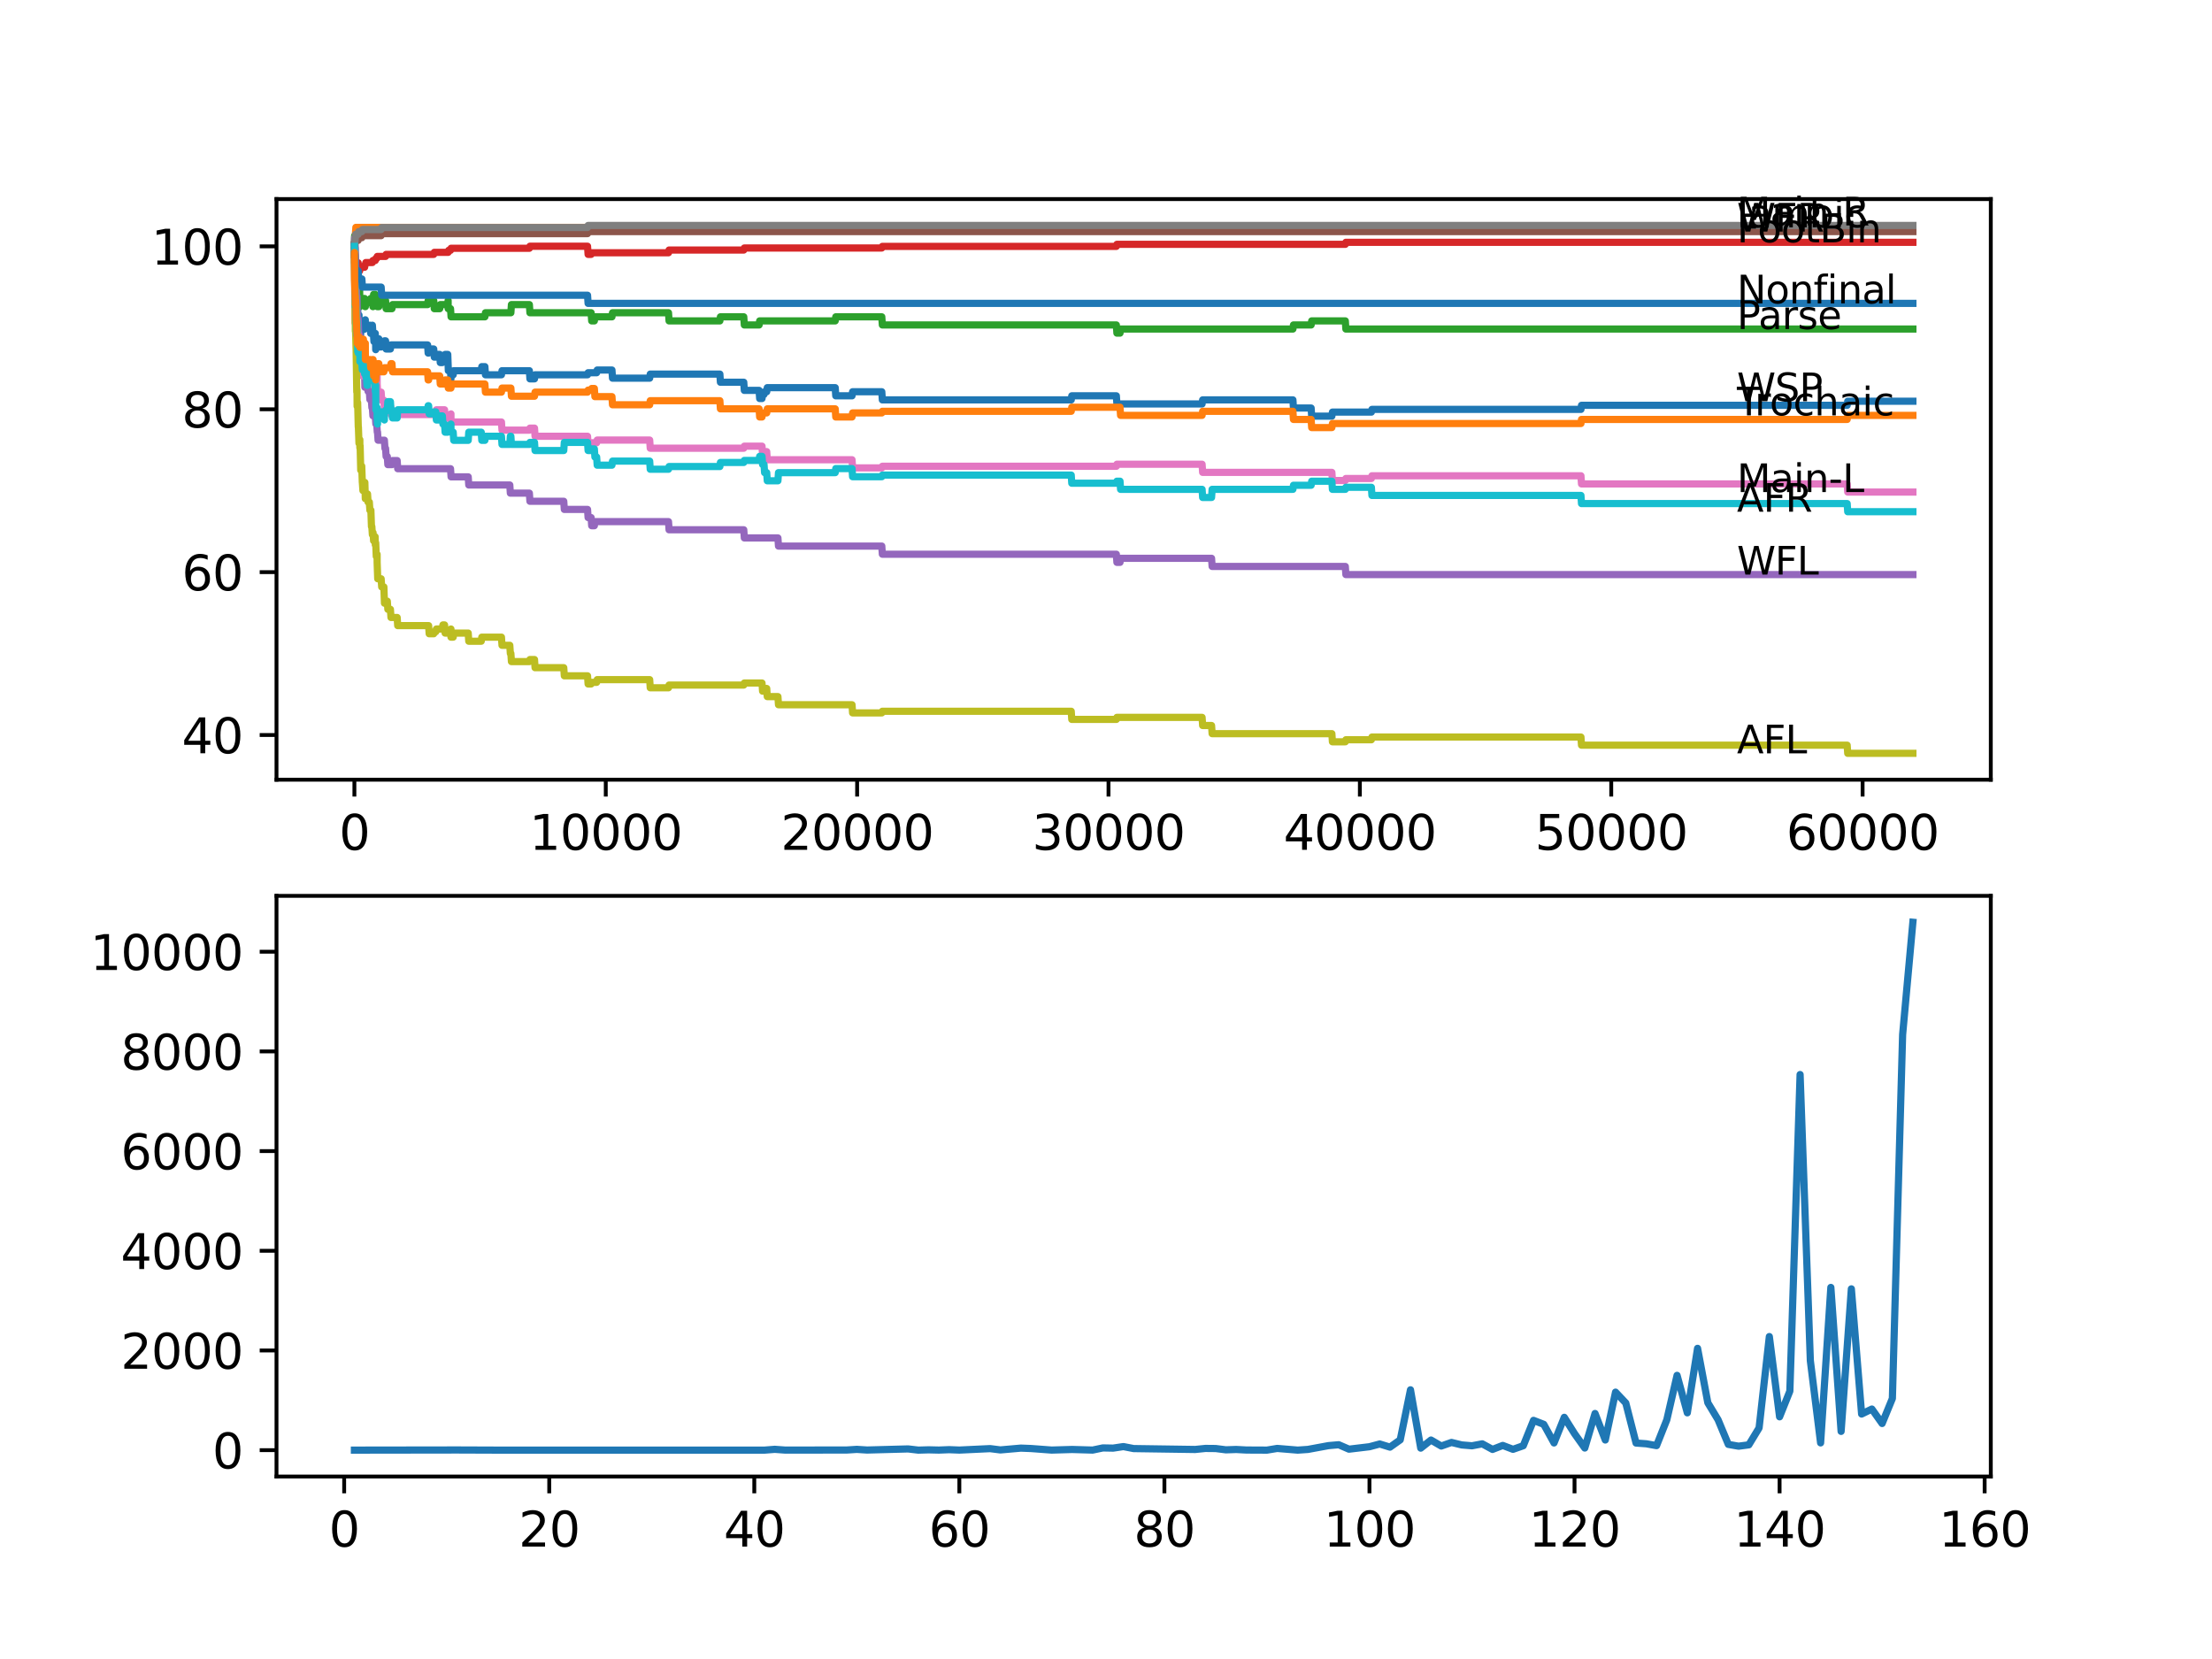 <?xml version="1.0" encoding="utf-8" standalone="no"?>
<!DOCTYPE svg PUBLIC "-//W3C//DTD SVG 1.1//EN"
  "http://www.w3.org/Graphics/SVG/1.1/DTD/svg11.dtd">
<svg xmlns:xlink="http://www.w3.org/1999/xlink" width="460.8pt" height="345.6pt" viewBox="0 0 460.8 345.6" xmlns="http://www.w3.org/2000/svg" version="1.1">
 <defs>
  <style type="text/css">*{stroke-linejoin: round; stroke-linecap: butt}</style>
 </defs>
 <g id="figure_1">
  <g id="patch_1">
   <path d="M 0 345.6 
L 460.8 345.6 
L 460.8 0 
L 0 0 
z
" style="fill: #ffffff"/>
  </g>
  <g id="axes_1">
   <g id="patch_2">
    <path d="M 57.6 162.432 
L 414.72 162.432 
L 414.72 41.472 
L 57.6 41.472 
z
" style="fill: #ffffff"/>
   </g>
   <g id="matplotlib.axis_1">
    <g id="xtick_1">
     <g id="line2d_1">
      <defs>
       <path id="meae7ff6cd0" d="M 0 0 
L 0 3.5 
" style="stroke: #000000; stroke-width: 0.8"/>
      </defs>
      <g>
       <use xlink:href="#meae7ff6cd0" x="73.827" y="162.432" style="stroke: #000000; stroke-width: 0.8"/>
      </g>
     </g>
     <g id="text_1">
      <!-- 0 -->
      <g transform="translate(70.646 177.03)scale(0.1 -0.1)">
       <defs>
        <path id="DejaVuSans-30" d="M 2034 4250 
Q 1547 4250 1301 3770 
Q 1056 3291 1056 2328 
Q 1056 1369 1301 889 
Q 1547 409 2034 409 
Q 2525 409 2770 889 
Q 3016 1369 3016 2328 
Q 3016 3291 2770 3770 
Q 2525 4250 2034 4250 
z
M 2034 4750 
Q 2819 4750 3233 4129 
Q 3647 3509 3647 2328 
Q 3647 1150 3233 529 
Q 2819 -91 2034 -91 
Q 1250 -91 836 529 
Q 422 1150 422 2328 
Q 422 3509 836 4129 
Q 1250 4750 2034 4750 
z
" transform="scale(0.016)"/>
       </defs>
       <use xlink:href="#DejaVuSans-30"/>
      </g>
     </g>
    </g>
    <g id="xtick_2">
     <g id="line2d_2">
      <g>
       <use xlink:href="#meae7ff6cd0" x="126.192" y="162.432" style="stroke: #000000; stroke-width: 0.8"/>
      </g>
     </g>
     <g id="text_2">
      <!-- 10000 -->
      <g transform="translate(110.286 177.03)scale(0.1 -0.1)">
       <defs>
        <path id="DejaVuSans-31" d="M 794 531 
L 1825 531 
L 1825 4091 
L 703 3866 
L 703 4441 
L 1819 4666 
L 2450 4666 
L 2450 531 
L 3481 531 
L 3481 0 
L 794 0 
L 794 531 
z
" transform="scale(0.016)"/>
       </defs>
       <use xlink:href="#DejaVuSans-31"/>
       <use xlink:href="#DejaVuSans-30" x="63.623"/>
       <use xlink:href="#DejaVuSans-30" x="127.246"/>
       <use xlink:href="#DejaVuSans-30" x="190.869"/>
       <use xlink:href="#DejaVuSans-30" x="254.492"/>
      </g>
     </g>
    </g>
    <g id="xtick_3">
     <g id="line2d_3">
      <g>
       <use xlink:href="#meae7ff6cd0" x="178.556" y="162.432" style="stroke: #000000; stroke-width: 0.8"/>
      </g>
     </g>
     <g id="text_3">
      <!-- 20000 -->
      <g transform="translate(162.65 177.03)scale(0.1 -0.1)">
       <defs>
        <path id="DejaVuSans-32" d="M 1228 531 
L 3431 531 
L 3431 0 
L 469 0 
L 469 531 
Q 828 903 1448 1529 
Q 2069 2156 2228 2338 
Q 2531 2678 2651 2914 
Q 2772 3150 2772 3378 
Q 2772 3750 2511 3984 
Q 2250 4219 1831 4219 
Q 1534 4219 1204 4116 
Q 875 4013 500 3803 
L 500 4441 
Q 881 4594 1212 4672 
Q 1544 4750 1819 4750 
Q 2544 4750 2975 4387 
Q 3406 4025 3406 3419 
Q 3406 3131 3298 2873 
Q 3191 2616 2906 2266 
Q 2828 2175 2409 1742 
Q 1991 1309 1228 531 
z
" transform="scale(0.016)"/>
       </defs>
       <use xlink:href="#DejaVuSans-32"/>
       <use xlink:href="#DejaVuSans-30" x="63.623"/>
       <use xlink:href="#DejaVuSans-30" x="127.246"/>
       <use xlink:href="#DejaVuSans-30" x="190.869"/>
       <use xlink:href="#DejaVuSans-30" x="254.492"/>
      </g>
     </g>
    </g>
    <g id="xtick_4">
     <g id="line2d_4">
      <g>
       <use xlink:href="#meae7ff6cd0" x="230.921" y="162.432" style="stroke: #000000; stroke-width: 0.8"/>
      </g>
     </g>
     <g id="text_4">
      <!-- 30000 -->
      <g transform="translate(215.015 177.03)scale(0.1 -0.1)">
       <defs>
        <path id="DejaVuSans-33" d="M 2597 2516 
Q 3050 2419 3304 2112 
Q 3559 1806 3559 1356 
Q 3559 666 3084 287 
Q 2609 -91 1734 -91 
Q 1441 -91 1130 -33 
Q 819 25 488 141 
L 488 750 
Q 750 597 1062 519 
Q 1375 441 1716 441 
Q 2309 441 2620 675 
Q 2931 909 2931 1356 
Q 2931 1769 2642 2001 
Q 2353 2234 1838 2234 
L 1294 2234 
L 1294 2753 
L 1863 2753 
Q 2328 2753 2575 2939 
Q 2822 3125 2822 3475 
Q 2822 3834 2567 4026 
Q 2313 4219 1838 4219 
Q 1578 4219 1281 4162 
Q 984 4106 628 3988 
L 628 4550 
Q 988 4650 1302 4700 
Q 1616 4750 1894 4750 
Q 2613 4750 3031 4423 
Q 3450 4097 3450 3541 
Q 3450 3153 3228 2886 
Q 3006 2619 2597 2516 
z
" transform="scale(0.016)"/>
       </defs>
       <use xlink:href="#DejaVuSans-33"/>
       <use xlink:href="#DejaVuSans-30" x="63.623"/>
       <use xlink:href="#DejaVuSans-30" x="127.246"/>
       <use xlink:href="#DejaVuSans-30" x="190.869"/>
       <use xlink:href="#DejaVuSans-30" x="254.492"/>
      </g>
     </g>
    </g>
    <g id="xtick_5">
     <g id="line2d_5">
      <g>
       <use xlink:href="#meae7ff6cd0" x="283.285" y="162.432" style="stroke: #000000; stroke-width: 0.8"/>
      </g>
     </g>
     <g id="text_5">
      <!-- 40000 -->
      <g transform="translate(267.379 177.03)scale(0.1 -0.1)">
       <defs>
        <path id="DejaVuSans-34" d="M 2419 4116 
L 825 1625 
L 2419 1625 
L 2419 4116 
z
M 2253 4666 
L 3047 4666 
L 3047 1625 
L 3713 1625 
L 3713 1100 
L 3047 1100 
L 3047 0 
L 2419 0 
L 2419 1100 
L 313 1100 
L 313 1709 
L 2253 4666 
z
" transform="scale(0.016)"/>
       </defs>
       <use xlink:href="#DejaVuSans-34"/>
       <use xlink:href="#DejaVuSans-30" x="63.623"/>
       <use xlink:href="#DejaVuSans-30" x="127.246"/>
       <use xlink:href="#DejaVuSans-30" x="190.869"/>
       <use xlink:href="#DejaVuSans-30" x="254.492"/>
      </g>
     </g>
    </g>
    <g id="xtick_6">
     <g id="line2d_6">
      <g>
       <use xlink:href="#meae7ff6cd0" x="335.65" y="162.432" style="stroke: #000000; stroke-width: 0.8"/>
      </g>
     </g>
     <g id="text_6">
      <!-- 50000 -->
      <g transform="translate(319.744 177.03)scale(0.1 -0.1)">
       <defs>
        <path id="DejaVuSans-35" d="M 691 4666 
L 3169 4666 
L 3169 4134 
L 1269 4134 
L 1269 2991 
Q 1406 3038 1543 3061 
Q 1681 3084 1819 3084 
Q 2600 3084 3056 2656 
Q 3513 2228 3513 1497 
Q 3513 744 3044 326 
Q 2575 -91 1722 -91 
Q 1428 -91 1123 -41 
Q 819 9 494 109 
L 494 744 
Q 775 591 1075 516 
Q 1375 441 1709 441 
Q 2250 441 2565 725 
Q 2881 1009 2881 1497 
Q 2881 1984 2565 2268 
Q 2250 2553 1709 2553 
Q 1456 2553 1204 2497 
Q 953 2441 691 2322 
L 691 4666 
z
" transform="scale(0.016)"/>
       </defs>
       <use xlink:href="#DejaVuSans-35"/>
       <use xlink:href="#DejaVuSans-30" x="63.623"/>
       <use xlink:href="#DejaVuSans-30" x="127.246"/>
       <use xlink:href="#DejaVuSans-30" x="190.869"/>
       <use xlink:href="#DejaVuSans-30" x="254.492"/>
      </g>
     </g>
    </g>
    <g id="xtick_7">
     <g id="line2d_7">
      <g>
       <use xlink:href="#meae7ff6cd0" x="388.014" y="162.432" style="stroke: #000000; stroke-width: 0.8"/>
      </g>
     </g>
     <g id="text_7">
      <!-- 60000 -->
      <g transform="translate(372.108 177.03)scale(0.1 -0.1)">
       <defs>
        <path id="DejaVuSans-36" d="M 2113 2584 
Q 1688 2584 1439 2293 
Q 1191 2003 1191 1497 
Q 1191 994 1439 701 
Q 1688 409 2113 409 
Q 2538 409 2786 701 
Q 3034 994 3034 1497 
Q 3034 2003 2786 2293 
Q 2538 2584 2113 2584 
z
M 3366 4563 
L 3366 3988 
Q 3128 4100 2886 4159 
Q 2644 4219 2406 4219 
Q 1781 4219 1451 3797 
Q 1122 3375 1075 2522 
Q 1259 2794 1537 2939 
Q 1816 3084 2150 3084 
Q 2853 3084 3261 2657 
Q 3669 2231 3669 1497 
Q 3669 778 3244 343 
Q 2819 -91 2113 -91 
Q 1303 -91 875 529 
Q 447 1150 447 2328 
Q 447 3434 972 4092 
Q 1497 4750 2381 4750 
Q 2619 4750 2861 4703 
Q 3103 4656 3366 4563 
z
" transform="scale(0.016)"/>
       </defs>
       <use xlink:href="#DejaVuSans-36"/>
       <use xlink:href="#DejaVuSans-30" x="63.623"/>
       <use xlink:href="#DejaVuSans-30" x="127.246"/>
       <use xlink:href="#DejaVuSans-30" x="190.869"/>
       <use xlink:href="#DejaVuSans-30" x="254.492"/>
      </g>
     </g>
    </g>
   </g>
   <g id="matplotlib.axis_2">
    <g id="ytick_1">
     <g id="line2d_8">
      <defs>
       <path id="m0f5a76375f" d="M 0 0 
L -3.5 0 
" style="stroke: #000000; stroke-width: 0.8"/>
      </defs>
      <g>
       <use xlink:href="#m0f5a76375f" x="57.6" y="153.117" style="stroke: #000000; stroke-width: 0.8"/>
      </g>
     </g>
     <g id="text_8">
      <!-- 40 -->
      <g transform="translate(37.875 156.916)scale(0.1 -0.1)">
       <use xlink:href="#DejaVuSans-34"/>
       <use xlink:href="#DejaVuSans-30" x="63.623"/>
      </g>
     </g>
    </g>
    <g id="ytick_2">
     <g id="line2d_9">
      <g>
       <use xlink:href="#m0f5a76375f" x="57.6" y="119.186" style="stroke: #000000; stroke-width: 0.8"/>
      </g>
     </g>
     <g id="text_9">
      <!-- 60 -->
      <g transform="translate(37.875 122.985)scale(0.1 -0.1)">
       <use xlink:href="#DejaVuSans-36"/>
       <use xlink:href="#DejaVuSans-30" x="63.623"/>
      </g>
     </g>
    </g>
    <g id="ytick_3">
     <g id="line2d_10">
      <g>
       <use xlink:href="#m0f5a76375f" x="57.6" y="85.255" style="stroke: #000000; stroke-width: 0.8"/>
      </g>
     </g>
     <g id="text_10">
      <!-- 80 -->
      <g transform="translate(37.875 89.055)scale(0.1 -0.1)">
       <defs>
        <path id="DejaVuSans-38" d="M 2034 2216 
Q 1584 2216 1326 1975 
Q 1069 1734 1069 1313 
Q 1069 891 1326 650 
Q 1584 409 2034 409 
Q 2484 409 2743 651 
Q 3003 894 3003 1313 
Q 3003 1734 2745 1975 
Q 2488 2216 2034 2216 
z
M 1403 2484 
Q 997 2584 770 2862 
Q 544 3141 544 3541 
Q 544 4100 942 4425 
Q 1341 4750 2034 4750 
Q 2731 4750 3128 4425 
Q 3525 4100 3525 3541 
Q 3525 3141 3298 2862 
Q 3072 2584 2669 2484 
Q 3125 2378 3379 2068 
Q 3634 1759 3634 1313 
Q 3634 634 3220 271 
Q 2806 -91 2034 -91 
Q 1263 -91 848 271 
Q 434 634 434 1313 
Q 434 1759 690 2068 
Q 947 2378 1403 2484 
z
M 1172 3481 
Q 1172 3119 1398 2916 
Q 1625 2713 2034 2713 
Q 2441 2713 2670 2916 
Q 2900 3119 2900 3481 
Q 2900 3844 2670 4047 
Q 2441 4250 2034 4250 
Q 1625 4250 1398 4047 
Q 1172 3844 1172 3481 
z
" transform="scale(0.016)"/>
       </defs>
       <use xlink:href="#DejaVuSans-38"/>
       <use xlink:href="#DejaVuSans-30" x="63.623"/>
      </g>
     </g>
    </g>
    <g id="ytick_4">
     <g id="line2d_11">
      <g>
       <use xlink:href="#m0f5a76375f" x="57.6" y="51.325" style="stroke: #000000; stroke-width: 0.8"/>
      </g>
     </g>
     <g id="text_11">
      <!-- 100 -->
      <g transform="translate(31.512 55.124)scale(0.1 -0.1)">
       <use xlink:href="#DejaVuSans-31"/>
       <use xlink:href="#DejaVuSans-30" x="63.623"/>
       <use xlink:href="#DejaVuSans-30" x="127.246"/>
      </g>
     </g>
    </g>
   </g>
   <g id="line2d_12">
    <path d="M 73.833 50.985 
L 73.843 50.561 
L 73.89 54.803 
L 73.896 54.803 
L 74.006 60.967 
L 74.021 59.977 
L 74.105 59.977 
L 74.225 63.653 
L 74.231 63.653 
L 74.278 62.804 
L 74.257 64.501 
L 74.335 64.501 
L 74.367 64.501 
L 74.388 66.198 
L 74.477 64.784 
L 74.508 64.784 
L 74.524 63.936 
L 74.529 65.632 
L 74.608 65.632 
L 74.623 67.329 
L 74.718 66.48 
L 74.728 66.48 
L 74.786 65.632 
L 74.791 67.329 
L 74.833 67.329 
L 74.917 67.329 
L 74.959 70.722 
L 75.032 69.873 
L 75.1 69.873 
L 75.22 68.177 
L 75.357 68.177 
L 75.472 66.904 
L 75.702 66.904 
L 75.817 68.601 
L 75.875 68.601 
L 75.995 67.47 
L 76.079 67.47 
L 76.1 66.622 
L 76.105 68.318 
L 76.184 68.318 
L 76.346 68.318 
L 76.461 67.753 
L 77.106 67.753 
L 77.221 69.449 
L 77.263 69.449 
L 77.378 68.601 
L 77.462 68.601 
L 77.572 67.753 
L 77.687 69.449 
L 77.786 69.449 
L 77.901 71.146 
L 77.97 71.146 
L 78.085 70.298 
L 78.142 70.298 
L 78.179 69.449 
L 78.184 71.146 
L 78.247 71.146 
L 78.252 71.146 
L 78.268 72.842 
L 78.299 70.58 
L 78.357 70.58 
L 78.477 70.58 
L 78.561 72.277 
L 78.587 70.58 
L 78.923 70.58 
L 79.038 72.277 
L 79.399 72.277 
L 79.514 71.853 
L 79.97 71.853 
L 80.085 71.004 
L 80.321 71.004 
L 80.436 72.701 
L 81.331 72.701 
L 81.447 71.853 
L 89.076 71.853 
L 89.191 73.549 
L 89.291 73.549 
L 89.406 72.701 
L 90.354 72.701 
L 90.469 74.397 
L 90.788 74.397 
L 90.904 73.832 
L 91.6 73.832 
L 91.715 75.528 
L 92.15 75.528 
L 92.265 74.68 
L 92.611 74.68 
L 92.726 73.832 
L 93.276 73.832 
L 93.396 77.225 
L 93.852 77.225 
L 93.941 78.922 
L 93.962 78.073 
L 94.407 78.073 
L 94.522 77.225 
L 100.251 77.225 
L 100.366 76.377 
L 101.01 76.377 
L 101.125 78.073 
L 104.461 78.073 
L 104.576 77.225 
L 110.278 77.225 
L 110.394 78.922 
L 111.347 78.922 
L 111.462 78.073 
L 122.396 78.073 
L 122.511 77.649 
L 124.291 77.649 
L 124.406 77.084 
L 127.48 77.084 
L 127.595 78.78 
L 135.34 78.78 
L 135.455 77.932 
L 149.96 77.932 
L 150.075 79.628 
L 154.94 79.628 
L 155.055 81.325 
L 158.134 81.325 
L 158.25 83.022 
L 158.742 83.022 
L 158.857 82.173 
L 159.161 82.173 
L 159.276 81.608 
L 159.721 81.608 
L 159.836 80.759 
L 173.99 80.759 
L 174.105 82.456 
L 177.493 82.456 
L 177.609 81.608 
L 183.693 81.608 
L 183.809 83.304 
L 223.155 83.304 
L 223.27 82.456 
L 232.555 82.456 
L 232.67 84.153 
L 250.416 84.153 
L 250.531 83.304 
L 269.336 83.304 
L 269.451 85.001 
L 273.132 85.001 
L 273.247 86.697 
L 277.452 86.697 
L 277.567 85.849 
L 285.684 85.849 
L 285.799 85.284 
L 329.34 85.284 
L 329.455 84.435 
L 384.799 84.435 
L 384.914 83.587 
L 398.487 83.587 
L 398.487 83.587 
" clip-path="url(#pdf6dd70032)" style="fill: none; stroke: #1f77b4; stroke-width: 1.5; stroke-linecap: square"/>
   </g>
   <g id="line2d_13">
    <path d="M 73.833 51.325 
L 73.843 51.325 
L 73.885 53.021 
L 73.917 49.063 
L 73.943 49.063 
L 74.021 49.063 
L 74.136 47.366 
L 398.487 47.366 
L 398.487 47.366 
" clip-path="url(#pdf6dd70032)" style="fill: none; stroke: #ff7f0e; stroke-width: 1.5; stroke-linecap: square"/>
   </g>
   <g id="line2d_14">
    <path d="M 73.833 50.985 
L 73.88 49.147 
L 73.917 52.54 
L 73.922 52.54 
L 73.937 52.54 
L 73.958 51.636 
L 74 55.029 
L 74.006 55.029 
L 74.011 55.029 
L 74.115 60.118 
L 74.131 59.553 
L 74.142 59.553 
L 74.252 62.098 
L 74.257 61.758 
L 74.273 61.758 
L 74.367 60.062 
L 74.383 61.758 
L 74.388 61.758 
L 74.414 60.91 
L 74.419 62.607 
L 74.493 62.182 
L 74.524 62.182 
L 74.639 61.334 
L 74.786 61.334 
L 74.901 60.486 
L 74.917 60.486 
L 74.969 63.879 
L 75.032 63.455 
L 75.383 63.455 
L 75.498 63.031 
L 75.702 63.031 
L 75.817 62.182 
L 75.953 62.182 
L 76.069 63.879 
L 76.111 63.879 
L 76.226 63.031 
L 77.106 63.031 
L 77.221 62.182 
L 77.572 62.182 
L 77.687 63.879 
L 77.713 63.879 
L 77.828 61.334 
L 78.179 61.334 
L 78.252 63.031 
L 78.289 62.182 
L 78.477 62.182 
L 78.593 63.879 
L 78.923 63.879 
L 79.038 63.031 
L 79.399 63.031 
L 79.514 62.607 
L 80.321 62.607 
L 80.436 64.303 
L 81.651 64.303 
L 81.766 63.455 
L 89.076 63.455 
L 89.191 62.607 
L 90.354 62.607 
L 90.469 64.303 
L 91.6 64.303 
L 91.715 63.455 
L 93.276 63.455 
L 93.354 62.607 
L 93.359 64.303 
L 93.38 64.303 
L 93.852 64.303 
L 93.967 66 
L 101.01 66 
L 101.125 65.151 
L 106.424 65.151 
L 106.54 63.455 
L 110.278 63.455 
L 110.394 65.151 
L 123.144 65.151 
L 123.26 66.848 
L 123.815 66.848 
L 123.93 66 
L 127.48 66 
L 127.595 65.151 
L 139.262 65.151 
L 139.377 66.848 
L 149.96 66.848 
L 150.075 66 
L 154.94 66 
L 155.055 67.696 
L 158.134 67.696 
L 158.25 66.848 
L 173.99 66.848 
L 174.105 66 
L 183.693 66 
L 183.809 67.696 
L 232.555 67.696 
L 232.67 69.393 
L 233.319 69.393 
L 233.434 68.544 
L 269.336 68.544 
L 269.451 67.696 
L 273.132 67.696 
L 273.247 66.848 
L 280.254 66.848 
L 280.369 68.544 
L 398.487 68.544 
L 398.487 68.544 
" clip-path="url(#pdf6dd70032)" style="fill: none; stroke: #2ca02c; stroke-width: 1.5; stroke-linecap: square"/>
   </g>
   <g id="line2d_15">
    <path d="M 73.833 51.325 
L 73.864 54.718 
L 73.948 54.294 
L 73.958 54.294 
L 74.079 58.394 
L 74.105 58.394 
L 74.246 55.849 
L 74.252 55.849 
L 74.372 55.085 
L 74.414 55.085 
L 74.529 54.746 
L 74.608 54.746 
L 74.723 56.442 
L 74.917 56.442 
L 75.037 55.679 
L 75.953 55.679 
L 76.069 55.114 
L 76.1 55.114 
L 76.215 54.689 
L 77.572 54.689 
L 77.687 54.265 
L 78.179 54.265 
L 78.294 53.841 
L 78.477 53.841 
L 78.593 53.417 
L 80.321 53.417 
L 80.436 52.993 
L 90.354 52.993 
L 90.469 52.569 
L 93.354 52.569 
L 93.469 52.145 
L 93.852 52.145 
L 93.967 51.72 
L 110.278 51.72 
L 110.394 51.296 
L 122.396 51.296 
L 122.511 52.993 
L 123.144 52.993 
L 123.26 52.654 
L 139.262 52.654 
L 139.377 52.088 
L 154.94 52.088 
L 155.055 51.664 
L 183.693 51.664 
L 183.809 51.325 
L 232.555 51.325 
L 232.67 50.9 
L 280.254 50.9 
L 280.369 50.476 
L 398.487 50.476 
L 398.487 50.476 
" clip-path="url(#pdf6dd70032)" style="fill: none; stroke: #d62728; stroke-width: 1.5; stroke-linecap: square"/>
   </g>
   <g id="line2d_16">
    <path d="M 73.833 50.985 
L 73.843 50.985 
L 73.88 49.572 
L 73.885 51.268 
L 73.948 51.268 
L 73.995 51.268 
L 74.115 56.358 
L 74.142 55.792 
L 74.147 57.489 
L 74.199 57.489 
L 74.273 62.578 
L 74.32 61.73 
L 74.367 61.73 
L 74.445 66.82 
L 74.487 66.395 
L 74.608 66.395 
L 74.728 69.789 
L 74.917 69.789 
L 75.042 76.151 
L 75.487 76.151 
L 75.603 77.847 
L 75.943 77.847 
L 75.953 77.282 
L 76.011 80.675 
L 76.027 80.675 
L 76.111 80.675 
L 76.226 79.826 
L 76.561 79.826 
L 76.676 81.523 
L 76.938 81.523 
L 77.053 83.219 
L 77.357 83.219 
L 77.472 84.916 
L 77.572 84.916 
L 77.687 86.613 
L 78.179 86.613 
L 78.294 88.309 
L 78.477 88.309 
L 78.593 90.006 
L 78.645 90.006 
L 78.76 91.702 
L 80.075 91.702 
L 80.19 93.399 
L 80.321 93.399 
L 80.436 95.095 
L 80.682 95.095 
L 80.797 96.792 
L 81.651 96.792 
L 81.766 95.943 
L 82.735 95.943 
L 82.85 97.64 
L 93.852 97.64 
L 93.967 99.337 
L 97.538 99.337 
L 97.653 101.033 
L 106.199 101.033 
L 106.314 102.73 
L 110.278 102.73 
L 110.394 104.426 
L 117.442 104.426 
L 117.557 106.123 
L 122.396 106.123 
L 122.511 107.819 
L 123.144 107.819 
L 123.26 109.516 
L 123.815 109.516 
L 123.93 108.667 
L 139.262 108.667 
L 139.377 110.364 
L 154.94 110.364 
L 155.055 112.061 
L 162.056 112.061 
L 162.172 113.757 
L 183.693 113.757 
L 183.809 115.454 
L 232.555 115.454 
L 232.67 117.15 
L 233.319 117.15 
L 233.434 116.302 
L 252.39 116.302 
L 252.506 117.998 
L 280.254 117.998 
L 280.369 119.695 
L 398.487 119.695 
L 398.487 119.695 
" clip-path="url(#pdf6dd70032)" style="fill: none; stroke: #9467bd; stroke-width: 1.5; stroke-linecap: square"/>
   </g>
   <g id="line2d_17">
    <path d="M 73.833 50.985 
L 73.937 50.985 
L 74.058 50.08 
L 74.608 50.08 
L 74.723 49.515 
L 75.383 49.515 
L 75.498 49.091 
L 79.399 49.091 
L 79.514 48.667 
L 122.396 48.667 
L 122.511 48.243 
L 398.487 48.243 
L 398.487 48.243 
" clip-path="url(#pdf6dd70032)" style="fill: none; stroke: #8c564b; stroke-width: 1.5; stroke-linecap: square"/>
   </g>
   <g id="line2d_18">
    <path d="M 73.833 53.021 
L 73.979 67.3 
L 73.985 66.876 
L 74.021 64.614 
L 74.1 66.311 
L 74.105 66.311 
L 74.115 65.887 
L 74.163 68.855 
L 74.184 68.855 
L 74.299 71.061 
L 74.367 71.061 
L 74.498 69.308 
L 74.508 69.308 
L 74.634 74.397 
L 74.917 74.397 
L 75.042 73.21 
L 75.1 73.21 
L 75.215 74.906 
L 75.357 74.906 
L 75.477 78.299 
L 75.875 78.299 
L 75.99 77.734 
L 76.1 77.734 
L 76.215 77.31 
L 76.346 77.31 
L 76.461 76.744 
L 77.462 76.744 
L 77.572 78.441 
L 77.687 78.017 
L 78.179 78.017 
L 78.294 77.027 
L 78.409 78.724 
L 78.477 78.724 
L 78.561 78.299 
L 78.566 79.996 
L 78.682 81.693 
L 79.399 81.693 
L 79.514 83.389 
L 79.97 83.389 
L 80.085 85.086 
L 80.321 85.086 
L 80.436 84.661 
L 81.331 84.661 
L 81.447 86.358 
L 90.354 86.358 
L 90.469 85.934 
L 90.788 85.934 
L 90.904 85.368 
L 92.611 85.368 
L 92.726 87.065 
L 93.354 87.065 
L 93.469 86.641 
L 93.852 86.641 
L 93.941 86.217 
L 93.946 87.913 
L 104.461 87.913 
L 104.576 89.61 
L 110.278 89.61 
L 110.394 89.186 
L 111.347 89.186 
L 111.462 90.882 
L 122.396 90.882 
L 122.511 92.579 
L 123.144 92.579 
L 123.26 92.239 
L 124.291 92.239 
L 124.406 91.674 
L 135.34 91.674 
L 135.455 93.37 
L 154.94 93.37 
L 155.055 92.946 
L 158.742 92.946 
L 158.857 94.643 
L 159.161 94.643 
L 159.276 94.077 
L 159.721 94.077 
L 159.836 95.774 
L 177.493 95.774 
L 177.609 97.47 
L 183.693 97.47 
L 183.809 97.131 
L 232.555 97.131 
L 232.67 96.707 
L 250.416 96.707 
L 250.531 98.403 
L 277.452 98.403 
L 277.567 100.1 
L 280.254 100.1 
L 280.369 99.676 
L 285.684 99.676 
L 285.799 99.11 
L 329.34 99.11 
L 329.455 100.807 
L 384.799 100.807 
L 384.914 102.503 
L 398.487 102.503 
L 398.487 102.503 
" clip-path="url(#pdf6dd70032)" style="fill: none; stroke: #e377c2; stroke-width: 1.5; stroke-linecap: square"/>
   </g>
   <g id="line2d_19">
    <path d="M 73.833 50.985 
L 73.953 50.222 
L 73.958 50.222 
L 74.074 48.808 
L 74.608 48.808 
L 74.723 48.243 
L 75.383 48.243 
L 75.498 47.818 
L 79.399 47.818 
L 79.514 47.394 
L 122.396 47.394 
L 122.511 46.97 
L 398.487 46.97 
L 398.487 46.97 
" clip-path="url(#pdf6dd70032)" style="fill: none; stroke: #7f7f7f; stroke-width: 1.5; stroke-linecap: square"/>
   </g>
   <g id="line2d_20">
    <path d="M 73.833 53.021 
L 73.979 67.3 
L 73.985 66.876 
L 74 66.028 
L 74.026 68.997 
L 74.058 68.431 
L 74.178 72.673 
L 74.184 72.673 
L 74.32 81.664 
L 74.367 81.664 
L 74.377 81.24 
L 74.393 84.633 
L 74.451 83.87 
L 74.508 83.87 
L 74.634 88.959 
L 74.66 88.959 
L 74.781 92.352 
L 74.917 92.352 
L 74.959 91.589 
L 74.964 93.286 
L 75.021 92.861 
L 75.147 97.951 
L 75.194 97.951 
L 75.309 97.103 
L 75.357 97.103 
L 75.477 100.496 
L 75.487 100.496 
L 75.603 102.192 
L 75.875 102.192 
L 76.001 100.496 
L 76.006 100.496 
L 76.1 103.889 
L 76.121 103.465 
L 76.346 103.465 
L 76.461 102.899 
L 76.561 102.899 
L 76.676 104.596 
L 76.938 104.596 
L 77.053 106.292 
L 77.263 106.292 
L 77.383 109.685 
L 77.462 109.685 
L 77.572 111.382 
L 77.687 110.958 
L 77.713 110.958 
L 77.828 112.654 
L 77.97 112.654 
L 78.085 111.806 
L 78.142 111.806 
L 78.179 113.503 
L 78.252 113.078 
L 78.268 113.078 
L 78.383 115.906 
L 78.477 115.906 
L 78.561 115.482 
L 78.566 117.178 
L 78.687 120.571 
L 79.399 120.571 
L 79.514 122.268 
L 79.97 122.268 
L 80.09 125.661 
L 80.321 125.661 
L 80.436 125.237 
L 80.682 125.237 
L 80.797 126.933 
L 81.331 126.933 
L 81.447 128.63 
L 82.735 128.63 
L 82.85 130.327 
L 89.291 130.327 
L 89.406 132.023 
L 90.354 132.023 
L 90.469 131.599 
L 90.788 131.599 
L 90.904 131.033 
L 92.15 131.033 
L 92.265 130.185 
L 92.611 130.185 
L 92.726 131.882 
L 93.354 131.882 
L 93.469 131.458 
L 93.852 131.458 
L 93.941 131.033 
L 93.946 132.73 
L 94.407 132.73 
L 94.522 131.882 
L 97.538 131.882 
L 97.653 133.578 
L 100.251 133.578 
L 100.366 132.73 
L 104.461 132.73 
L 104.576 134.426 
L 106.199 134.426 
L 106.314 136.123 
L 106.424 136.123 
L 106.54 137.82 
L 110.278 137.82 
L 110.394 137.395 
L 111.347 137.395 
L 111.462 139.092 
L 117.442 139.092 
L 117.557 140.788 
L 122.396 140.788 
L 122.511 142.485 
L 123.144 142.485 
L 123.26 142.146 
L 124.291 142.146 
L 124.406 141.58 
L 135.34 141.58 
L 135.455 143.277 
L 139.262 143.277 
L 139.377 142.711 
L 154.94 142.711 
L 155.055 142.287 
L 158.742 142.287 
L 158.857 143.984 
L 159.161 143.984 
L 159.276 143.418 
L 159.721 143.418 
L 159.836 145.115 
L 162.056 145.115 
L 162.172 146.811 
L 177.493 146.811 
L 177.609 148.508 
L 183.693 148.508 
L 183.809 148.168 
L 223.155 148.168 
L 223.27 149.865 
L 232.555 149.865 
L 232.67 149.441 
L 250.416 149.441 
L 250.531 151.137 
L 252.39 151.137 
L 252.506 152.834 
L 277.452 152.834 
L 277.567 154.53 
L 280.254 154.53 
L 280.369 154.106 
L 285.684 154.106 
L 285.799 153.541 
L 329.34 153.541 
L 329.455 155.237 
L 384.799 155.237 
L 384.914 156.934 
L 398.487 156.934 
L 398.487 156.934 
" clip-path="url(#pdf6dd70032)" style="fill: none; stroke: #bcbd22; stroke-width: 1.5; stroke-linecap: square"/>
   </g>
   <g id="line2d_21">
    <path d="M 73.833 51.325 
L 73.969 62.776 
L 73.974 62.211 
L 73.979 62.211 
L 74.006 59.242 
L 74.026 63.907 
L 74.084 62.493 
L 74.105 62.493 
L 74.115 62.069 
L 74.163 65.038 
L 74.184 65.038 
L 74.278 69.789 
L 74.231 64.19 
L 74.304 68.94 
L 74.367 68.94 
L 74.388 66.82 
L 74.451 69.873 
L 74.466 69.873 
L 74.524 73.266 
L 74.582 72.418 
L 74.608 72.418 
L 74.629 73.549 
L 74.723 71.853 
L 74.728 71.853 
L 74.786 73.549 
L 74.838 72.701 
L 74.917 72.701 
L 74.959 71.937 
L 74.974 75.331 
L 74.995 75.331 
L 75.021 75.331 
L 75.1 71.937 
L 75.137 73.634 
L 75.194 73.634 
L 75.309 75.331 
L 75.357 75.331 
L 75.472 77.027 
L 75.487 77.027 
L 75.603 75.331 
L 75.702 75.331 
L 75.817 74.482 
L 75.875 74.482 
L 75.953 77.875 
L 75.99 77.31 
L 76.006 77.31 
L 76.079 75.613 
L 76.111 76.886 
L 76.226 78.582 
L 76.346 78.582 
L 76.461 80.279 
L 76.561 80.279 
L 76.676 78.582 
L 76.938 78.582 
L 77.053 76.886 
L 77.106 76.886 
L 77.221 76.037 
L 77.263 76.037 
L 77.357 77.734 
L 77.373 76.037 
L 77.462 76.037 
L 77.572 77.734 
L 77.687 77.31 
L 77.713 77.31 
L 77.786 79.006 
L 77.823 78.158 
L 77.97 78.158 
L 78.085 79.855 
L 78.142 79.855 
L 78.179 81.551 
L 78.252 81.127 
L 78.268 80.279 
L 78.299 85.368 
L 78.336 85.368 
L 78.477 85.368 
L 78.561 84.944 
L 78.566 86.641 
L 78.645 88.337 
L 78.676 86.641 
L 78.923 86.641 
L 79.038 85.793 
L 79.97 85.793 
L 80.075 87.489 
L 80.08 85.793 
L 80.321 85.793 
L 80.436 85.368 
L 80.682 85.368 
L 80.797 83.672 
L 81.331 83.672 
L 81.447 85.368 
L 81.651 85.368 
L 81.766 87.065 
L 82.735 87.065 
L 82.85 85.368 
L 89.076 85.368 
L 89.191 84.52 
L 89.291 84.52 
L 89.406 86.217 
L 90.354 86.217 
L 90.469 85.793 
L 90.788 85.793 
L 90.904 87.489 
L 91.6 87.489 
L 91.715 86.641 
L 92.15 86.641 
L 92.265 88.337 
L 92.611 88.337 
L 92.726 90.034 
L 93.276 90.034 
L 93.391 88.761 
L 93.852 88.761 
L 93.941 88.337 
L 93.946 90.034 
L 94.407 90.034 
L 94.522 91.73 
L 97.538 91.73 
L 97.653 90.034 
L 100.251 90.034 
L 100.366 91.73 
L 101.01 91.73 
L 101.125 90.882 
L 104.461 90.882 
L 104.576 92.579 
L 106.199 92.579 
L 106.314 90.882 
L 106.424 90.882 
L 106.54 92.579 
L 110.278 92.579 
L 110.394 92.155 
L 111.347 92.155 
L 111.462 93.851 
L 117.442 93.851 
L 117.557 92.155 
L 122.396 92.155 
L 122.511 93.851 
L 123.144 93.851 
L 123.26 93.512 
L 123.815 93.512 
L 123.93 95.208 
L 124.291 95.208 
L 124.406 96.905 
L 127.48 96.905 
L 127.595 96.057 
L 135.34 96.057 
L 135.455 97.753 
L 139.262 97.753 
L 139.377 97.188 
L 149.96 97.188 
L 150.075 96.339 
L 154.94 96.339 
L 155.055 95.915 
L 158.134 95.915 
L 158.25 95.067 
L 158.742 95.067 
L 158.857 96.763 
L 159.161 96.763 
L 159.276 98.46 
L 159.721 98.46 
L 159.836 100.157 
L 162.056 100.157 
L 162.172 98.46 
L 173.99 98.46 
L 174.105 97.612 
L 177.493 97.612 
L 177.609 99.308 
L 183.693 99.308 
L 183.809 98.969 
L 223.155 98.969 
L 223.27 100.665 
L 232.555 100.665 
L 232.67 100.241 
L 233.319 100.241 
L 233.434 101.938 
L 250.416 101.938 
L 250.531 103.634 
L 252.39 103.634 
L 252.506 101.938 
L 269.336 101.938 
L 269.451 101.09 
L 273.132 101.09 
L 273.247 100.241 
L 277.452 100.241 
L 277.567 101.938 
L 280.254 101.938 
L 280.369 101.514 
L 285.684 101.514 
L 285.799 103.21 
L 329.34 103.21 
L 329.455 104.907 
L 384.799 104.907 
L 384.914 106.603 
L 398.487 106.603 
L 398.487 106.603 
" clip-path="url(#pdf6dd70032)" style="fill: none; stroke: #17becf; stroke-width: 1.5; stroke-linecap: square"/>
   </g>
   <g id="line2d_22">
    <path d="M 73.833 53.021 
L 73.937 53.021 
L 74.058 56.414 
L 74.608 56.414 
L 74.723 58.111 
L 75.383 58.111 
L 75.498 59.807 
L 79.399 59.807 
L 79.514 61.504 
L 122.396 61.504 
L 122.511 63.2 
L 398.487 63.2 
L 398.487 63.2 
" clip-path="url(#pdf6dd70032)" style="fill: none; stroke: #1f77b4; stroke-width: 1.5; stroke-linecap: square"/>
   </g>
   <g id="line2d_23">
    <path d="M 73.833 53.021 
L 73.843 52.597 
L 73.875 58.535 
L 73.885 58.535 
L 74.006 62.72 
L 74.032 61.73 
L 74.037 63.427 
L 74.105 62.578 
L 74.225 66.82 
L 74.252 66.82 
L 74.372 70.213 
L 74.414 70.213 
L 74.445 69.873 
L 74.451 71.57 
L 74.524 70.156 
L 74.623 71.853 
L 74.634 71.004 
L 74.728 71.004 
L 74.786 70.156 
L 74.791 71.853 
L 74.833 71.853 
L 74.922 71.853 
L 74.969 70.665 
L 74.974 72.362 
L 75.021 72.362 
L 75.1 72.362 
L 75.215 71.513 
L 75.357 71.513 
L 75.472 70.665 
L 75.702 70.665 
L 75.817 72.362 
L 76.079 72.362 
L 76.1 71.513 
L 76.116 74.906 
L 76.173 74.906 
L 77.106 74.906 
L 77.221 76.603 
L 77.263 76.603 
L 77.378 75.755 
L 77.462 75.755 
L 77.577 74.906 
L 77.713 74.906 
L 77.833 78.299 
L 78.142 78.299 
L 78.252 77.451 
L 78.268 79.148 
L 78.362 77.451 
L 78.561 77.451 
L 78.682 75.755 
L 78.923 75.755 
L 79.038 77.451 
L 79.97 77.451 
L 80.085 76.603 
L 81.331 76.603 
L 81.447 75.755 
L 81.651 75.755 
L 81.766 77.451 
L 89.076 77.451 
L 89.191 79.148 
L 89.291 79.148 
L 89.406 78.299 
L 91.6 78.299 
L 91.715 79.996 
L 92.611 79.996 
L 92.726 79.148 
L 93.276 79.148 
L 93.391 80.844 
L 93.941 80.844 
L 94.056 79.996 
L 101.01 79.996 
L 101.125 81.693 
L 104.461 81.693 
L 104.576 80.844 
L 106.424 80.844 
L 106.54 82.541 
L 111.347 82.541 
L 111.462 81.693 
L 122.396 81.693 
L 122.511 81.268 
L 123.144 81.268 
L 123.26 80.929 
L 123.815 80.929 
L 123.93 82.626 
L 127.48 82.626 
L 127.595 84.322 
L 135.34 84.322 
L 135.455 83.474 
L 149.96 83.474 
L 150.075 85.17 
L 158.134 85.17 
L 158.25 86.867 
L 158.742 86.867 
L 158.857 86.019 
L 159.721 86.019 
L 159.836 85.17 
L 173.99 85.17 
L 174.105 86.867 
L 177.493 86.867 
L 177.609 86.019 
L 183.693 86.019 
L 183.809 85.679 
L 223.155 85.679 
L 223.27 84.831 
L 233.319 84.831 
L 233.434 86.528 
L 250.416 86.528 
L 250.531 85.679 
L 269.336 85.679 
L 269.451 87.376 
L 273.132 87.376 
L 273.247 89.072 
L 277.452 89.072 
L 277.567 88.224 
L 329.34 88.224 
L 329.455 87.376 
L 384.799 87.376 
L 384.914 86.528 
L 398.487 86.528 
L 398.487 86.528 
" clip-path="url(#pdf6dd70032)" style="fill: none; stroke: #ff7f0e; stroke-width: 1.5; stroke-linecap: square"/>
   </g>
   <g id="patch_3">
    <path d="M 57.6 162.432 
L 57.6 41.472 
" style="fill: none; stroke: #000000; stroke-width: 0.8; stroke-linejoin: miter; stroke-linecap: square"/>
   </g>
   <g id="patch_4">
    <path d="M 414.72 162.432 
L 414.72 41.472 
" style="fill: none; stroke: #000000; stroke-width: 0.8; stroke-linejoin: miter; stroke-linecap: square"/>
   </g>
   <g id="patch_5">
    <path d="M 57.6 162.432 
L 414.72 162.432 
" style="fill: none; stroke: #000000; stroke-width: 0.8; stroke-linejoin: miter; stroke-linecap: square"/>
   </g>
   <g id="patch_6">
    <path d="M 57.6 41.472 
L 414.72 41.472 
" style="fill: none; stroke: #000000; stroke-width: 0.8; stroke-linejoin: miter; stroke-linecap: square"/>
   </g>
   <g id="text_12">
    <!-- WSP -->
    <g transform="translate(361.832 83.587)scale(0.08 -0.08)">
     <defs>
      <path id="DejaVuSans-57" d="M 213 4666 
L 850 4666 
L 1831 722 
L 2809 4666 
L 3519 4666 
L 4500 722 
L 5478 4666 
L 6119 4666 
L 4947 0 
L 4153 0 
L 3169 4050 
L 2175 0 
L 1381 0 
L 213 4666 
z
" transform="scale(0.016)"/>
      <path id="DejaVuSans-53" d="M 3425 4513 
L 3425 3897 
Q 3066 4069 2747 4153 
Q 2428 4238 2131 4238 
Q 1616 4238 1336 4038 
Q 1056 3838 1056 3469 
Q 1056 3159 1242 3001 
Q 1428 2844 1947 2747 
L 2328 2669 
Q 3034 2534 3370 2195 
Q 3706 1856 3706 1288 
Q 3706 609 3251 259 
Q 2797 -91 1919 -91 
Q 1588 -91 1214 -16 
Q 841 59 441 206 
L 441 856 
Q 825 641 1194 531 
Q 1563 422 1919 422 
Q 2459 422 2753 634 
Q 3047 847 3047 1241 
Q 3047 1584 2836 1778 
Q 2625 1972 2144 2069 
L 1759 2144 
Q 1053 2284 737 2584 
Q 422 2884 422 3419 
Q 422 4038 858 4394 
Q 1294 4750 2059 4750 
Q 2388 4750 2728 4690 
Q 3069 4631 3425 4513 
z
" transform="scale(0.016)"/>
      <path id="DejaVuSans-50" d="M 1259 4147 
L 1259 2394 
L 2053 2394 
Q 2494 2394 2734 2622 
Q 2975 2850 2975 3272 
Q 2975 3691 2734 3919 
Q 2494 4147 2053 4147 
L 1259 4147 
z
M 628 4666 
L 2053 4666 
Q 2838 4666 3239 4311 
Q 3641 3956 3641 3272 
Q 3641 2581 3239 2228 
Q 2838 1875 2053 1875 
L 1259 1875 
L 1259 0 
L 628 0 
L 628 4666 
z
" transform="scale(0.016)"/>
     </defs>
     <use xlink:href="#DejaVuSans-57"/>
     <use xlink:href="#DejaVuSans-53" x="98.877"/>
     <use xlink:href="#DejaVuSans-50" x="162.354"/>
    </g>
   </g>
   <g id="text_13">
    <!-- Iambic -->
    <g transform="translate(361.832 47.366)scale(0.08 -0.08)">
     <defs>
      <path id="DejaVuSans-49" d="M 628 4666 
L 1259 4666 
L 1259 0 
L 628 0 
L 628 4666 
z
" transform="scale(0.016)"/>
      <path id="DejaVuSans-61" d="M 2194 1759 
Q 1497 1759 1228 1600 
Q 959 1441 959 1056 
Q 959 750 1161 570 
Q 1363 391 1709 391 
Q 2188 391 2477 730 
Q 2766 1069 2766 1631 
L 2766 1759 
L 2194 1759 
z
M 3341 1997 
L 3341 0 
L 2766 0 
L 2766 531 
Q 2569 213 2275 61 
Q 1981 -91 1556 -91 
Q 1019 -91 701 211 
Q 384 513 384 1019 
Q 384 1609 779 1909 
Q 1175 2209 1959 2209 
L 2766 2209 
L 2766 2266 
Q 2766 2663 2505 2880 
Q 2244 3097 1772 3097 
Q 1472 3097 1187 3025 
Q 903 2953 641 2809 
L 641 3341 
Q 956 3463 1253 3523 
Q 1550 3584 1831 3584 
Q 2591 3584 2966 3190 
Q 3341 2797 3341 1997 
z
" transform="scale(0.016)"/>
      <path id="DejaVuSans-6d" d="M 3328 2828 
Q 3544 3216 3844 3400 
Q 4144 3584 4550 3584 
Q 5097 3584 5394 3201 
Q 5691 2819 5691 2113 
L 5691 0 
L 5113 0 
L 5113 2094 
Q 5113 2597 4934 2840 
Q 4756 3084 4391 3084 
Q 3944 3084 3684 2787 
Q 3425 2491 3425 1978 
L 3425 0 
L 2847 0 
L 2847 2094 
Q 2847 2600 2669 2842 
Q 2491 3084 2119 3084 
Q 1678 3084 1418 2786 
Q 1159 2488 1159 1978 
L 1159 0 
L 581 0 
L 581 3500 
L 1159 3500 
L 1159 2956 
Q 1356 3278 1631 3431 
Q 1906 3584 2284 3584 
Q 2666 3584 2933 3390 
Q 3200 3197 3328 2828 
z
" transform="scale(0.016)"/>
      <path id="DejaVuSans-62" d="M 3116 1747 
Q 3116 2381 2855 2742 
Q 2594 3103 2138 3103 
Q 1681 3103 1420 2742 
Q 1159 2381 1159 1747 
Q 1159 1113 1420 752 
Q 1681 391 2138 391 
Q 2594 391 2855 752 
Q 3116 1113 3116 1747 
z
M 1159 2969 
Q 1341 3281 1617 3432 
Q 1894 3584 2278 3584 
Q 2916 3584 3314 3078 
Q 3713 2572 3713 1747 
Q 3713 922 3314 415 
Q 2916 -91 2278 -91 
Q 1894 -91 1617 61 
Q 1341 213 1159 525 
L 1159 0 
L 581 0 
L 581 4863 
L 1159 4863 
L 1159 2969 
z
" transform="scale(0.016)"/>
      <path id="DejaVuSans-69" d="M 603 3500 
L 1178 3500 
L 1178 0 
L 603 0 
L 603 3500 
z
M 603 4863 
L 1178 4863 
L 1178 4134 
L 603 4134 
L 603 4863 
z
" transform="scale(0.016)"/>
      <path id="DejaVuSans-63" d="M 3122 3366 
L 3122 2828 
Q 2878 2963 2633 3030 
Q 2388 3097 2138 3097 
Q 1578 3097 1268 2742 
Q 959 2388 959 1747 
Q 959 1106 1268 751 
Q 1578 397 2138 397 
Q 2388 397 2633 464 
Q 2878 531 3122 666 
L 3122 134 
Q 2881 22 2623 -34 
Q 2366 -91 2075 -91 
Q 1284 -91 818 406 
Q 353 903 353 1747 
Q 353 2603 823 3093 
Q 1294 3584 2113 3584 
Q 2378 3584 2631 3529 
Q 2884 3475 3122 3366 
z
" transform="scale(0.016)"/>
     </defs>
     <use xlink:href="#DejaVuSans-49"/>
     <use xlink:href="#DejaVuSans-61" x="29.492"/>
     <use xlink:href="#DejaVuSans-6d" x="90.771"/>
     <use xlink:href="#DejaVuSans-62" x="188.184"/>
     <use xlink:href="#DejaVuSans-69" x="251.66"/>
     <use xlink:href="#DejaVuSans-63" x="279.443"/>
    </g>
   </g>
   <g id="text_14">
    <!-- Parse -->
    <g transform="translate(361.832 68.544)scale(0.08 -0.08)">
     <defs>
      <path id="DejaVuSans-72" d="M 2631 2963 
Q 2534 3019 2420 3045 
Q 2306 3072 2169 3072 
Q 1681 3072 1420 2755 
Q 1159 2438 1159 1844 
L 1159 0 
L 581 0 
L 581 3500 
L 1159 3500 
L 1159 2956 
Q 1341 3275 1631 3429 
Q 1922 3584 2338 3584 
Q 2397 3584 2469 3576 
Q 2541 3569 2628 3553 
L 2631 2963 
z
" transform="scale(0.016)"/>
      <path id="DejaVuSans-73" d="M 2834 3397 
L 2834 2853 
Q 2591 2978 2328 3040 
Q 2066 3103 1784 3103 
Q 1356 3103 1142 2972 
Q 928 2841 928 2578 
Q 928 2378 1081 2264 
Q 1234 2150 1697 2047 
L 1894 2003 
Q 2506 1872 2764 1633 
Q 3022 1394 3022 966 
Q 3022 478 2636 193 
Q 2250 -91 1575 -91 
Q 1294 -91 989 -36 
Q 684 19 347 128 
L 347 722 
Q 666 556 975 473 
Q 1284 391 1588 391 
Q 1994 391 2212 530 
Q 2431 669 2431 922 
Q 2431 1156 2273 1281 
Q 2116 1406 1581 1522 
L 1381 1569 
Q 847 1681 609 1914 
Q 372 2147 372 2553 
Q 372 3047 722 3315 
Q 1072 3584 1716 3584 
Q 2034 3584 2315 3537 
Q 2597 3491 2834 3397 
z
" transform="scale(0.016)"/>
      <path id="DejaVuSans-65" d="M 3597 1894 
L 3597 1613 
L 953 1613 
Q 991 1019 1311 708 
Q 1631 397 2203 397 
Q 2534 397 2845 478 
Q 3156 559 3463 722 
L 3463 178 
Q 3153 47 2828 -22 
Q 2503 -91 2169 -91 
Q 1331 -91 842 396 
Q 353 884 353 1716 
Q 353 2575 817 3079 
Q 1281 3584 2069 3584 
Q 2775 3584 3186 3129 
Q 3597 2675 3597 1894 
z
M 3022 2063 
Q 3016 2534 2758 2815 
Q 2500 3097 2075 3097 
Q 1594 3097 1305 2825 
Q 1016 2553 972 2059 
L 3022 2063 
z
" transform="scale(0.016)"/>
     </defs>
     <use xlink:href="#DejaVuSans-50"/>
     <use xlink:href="#DejaVuSans-61" x="55.803"/>
     <use xlink:href="#DejaVuSans-72" x="117.082"/>
     <use xlink:href="#DejaVuSans-73" x="158.195"/>
     <use xlink:href="#DejaVuSans-65" x="210.295"/>
    </g>
   </g>
   <g id="text_15">
    <!-- FootBin -->
    <g transform="translate(361.832 50.476)scale(0.08 -0.08)">
     <defs>
      <path id="DejaVuSans-46" d="M 628 4666 
L 3309 4666 
L 3309 4134 
L 1259 4134 
L 1259 2759 
L 3109 2759 
L 3109 2228 
L 1259 2228 
L 1259 0 
L 628 0 
L 628 4666 
z
" transform="scale(0.016)"/>
      <path id="DejaVuSans-6f" d="M 1959 3097 
Q 1497 3097 1228 2736 
Q 959 2375 959 1747 
Q 959 1119 1226 758 
Q 1494 397 1959 397 
Q 2419 397 2687 759 
Q 2956 1122 2956 1747 
Q 2956 2369 2687 2733 
Q 2419 3097 1959 3097 
z
M 1959 3584 
Q 2709 3584 3137 3096 
Q 3566 2609 3566 1747 
Q 3566 888 3137 398 
Q 2709 -91 1959 -91 
Q 1206 -91 779 398 
Q 353 888 353 1747 
Q 353 2609 779 3096 
Q 1206 3584 1959 3584 
z
" transform="scale(0.016)"/>
      <path id="DejaVuSans-74" d="M 1172 4494 
L 1172 3500 
L 2356 3500 
L 2356 3053 
L 1172 3053 
L 1172 1153 
Q 1172 725 1289 603 
Q 1406 481 1766 481 
L 2356 481 
L 2356 0 
L 1766 0 
Q 1100 0 847 248 
Q 594 497 594 1153 
L 594 3053 
L 172 3053 
L 172 3500 
L 594 3500 
L 594 4494 
L 1172 4494 
z
" transform="scale(0.016)"/>
      <path id="DejaVuSans-42" d="M 1259 2228 
L 1259 519 
L 2272 519 
Q 2781 519 3026 730 
Q 3272 941 3272 1375 
Q 3272 1813 3026 2020 
Q 2781 2228 2272 2228 
L 1259 2228 
z
M 1259 4147 
L 1259 2741 
L 2194 2741 
Q 2656 2741 2882 2914 
Q 3109 3088 3109 3444 
Q 3109 3797 2882 3972 
Q 2656 4147 2194 4147 
L 1259 4147 
z
M 628 4666 
L 2241 4666 
Q 2963 4666 3353 4366 
Q 3744 4066 3744 3513 
Q 3744 3084 3544 2831 
Q 3344 2578 2956 2516 
Q 3422 2416 3680 2098 
Q 3938 1781 3938 1306 
Q 3938 681 3513 340 
Q 3088 0 2303 0 
L 628 0 
L 628 4666 
z
" transform="scale(0.016)"/>
      <path id="DejaVuSans-6e" d="M 3513 2113 
L 3513 0 
L 2938 0 
L 2938 2094 
Q 2938 2591 2744 2837 
Q 2550 3084 2163 3084 
Q 1697 3084 1428 2787 
Q 1159 2491 1159 1978 
L 1159 0 
L 581 0 
L 581 3500 
L 1159 3500 
L 1159 2956 
Q 1366 3272 1645 3428 
Q 1925 3584 2291 3584 
Q 2894 3584 3203 3211 
Q 3513 2838 3513 2113 
z
" transform="scale(0.016)"/>
     </defs>
     <use xlink:href="#DejaVuSans-46"/>
     <use xlink:href="#DejaVuSans-6f" x="53.895"/>
     <use xlink:href="#DejaVuSans-6f" x="115.076"/>
     <use xlink:href="#DejaVuSans-74" x="176.258"/>
     <use xlink:href="#DejaVuSans-42" x="215.467"/>
     <use xlink:href="#DejaVuSans-69" x="284.07"/>
     <use xlink:href="#DejaVuSans-6e" x="311.854"/>
    </g>
   </g>
   <g id="text_16">
    <!-- WFL -->
    <g transform="translate(361.832 119.695)scale(0.08 -0.08)">
     <defs>
      <path id="DejaVuSans-4c" d="M 628 4666 
L 1259 4666 
L 1259 531 
L 3531 531 
L 3531 0 
L 628 0 
L 628 4666 
z
" transform="scale(0.016)"/>
     </defs>
     <use xlink:href="#DejaVuSans-57"/>
     <use xlink:href="#DejaVuSans-46" x="98.877"/>
     <use xlink:href="#DejaVuSans-4c" x="156.396"/>
    </g>
   </g>
   <g id="text_17">
    <!-- WFR -->
    <g transform="translate(361.832 48.243)scale(0.08 -0.08)">
     <defs>
      <path id="DejaVuSans-52" d="M 2841 2188 
Q 3044 2119 3236 1894 
Q 3428 1669 3622 1275 
L 4263 0 
L 3584 0 
L 2988 1197 
Q 2756 1666 2539 1819 
Q 2322 1972 1947 1972 
L 1259 1972 
L 1259 0 
L 628 0 
L 628 4666 
L 2053 4666 
Q 2853 4666 3247 4331 
Q 3641 3997 3641 3322 
Q 3641 2881 3436 2590 
Q 3231 2300 2841 2188 
z
M 1259 4147 
L 1259 2491 
L 2053 2491 
Q 2509 2491 2742 2702 
Q 2975 2913 2975 3322 
Q 2975 3731 2742 3939 
Q 2509 4147 2053 4147 
L 1259 4147 
z
" transform="scale(0.016)"/>
     </defs>
     <use xlink:href="#DejaVuSans-57"/>
     <use xlink:href="#DejaVuSans-46" x="98.877"/>
     <use xlink:href="#DejaVuSans-52" x="156.396"/>
    </g>
   </g>
   <g id="text_18">
    <!-- Main-L -->
    <g transform="translate(361.832 102.503)scale(0.08 -0.08)">
     <defs>
      <path id="DejaVuSans-4d" d="M 628 4666 
L 1569 4666 
L 2759 1491 
L 3956 4666 
L 4897 4666 
L 4897 0 
L 4281 0 
L 4281 4097 
L 3078 897 
L 2444 897 
L 1241 4097 
L 1241 0 
L 628 0 
L 628 4666 
z
" transform="scale(0.016)"/>
      <path id="DejaVuSans-2d" d="M 313 2009 
L 1997 2009 
L 1997 1497 
L 313 1497 
L 313 2009 
z
" transform="scale(0.016)"/>
     </defs>
     <use xlink:href="#DejaVuSans-4d"/>
     <use xlink:href="#DejaVuSans-61" x="86.279"/>
     <use xlink:href="#DejaVuSans-69" x="147.559"/>
     <use xlink:href="#DejaVuSans-6e" x="175.342"/>
     <use xlink:href="#DejaVuSans-2d" x="238.721"/>
     <use xlink:href="#DejaVuSans-4c" x="274.805"/>
    </g>
   </g>
   <g id="text_19">
    <!-- Main-R -->
    <g transform="translate(361.832 46.97)scale(0.08 -0.08)">
     <use xlink:href="#DejaVuSans-4d"/>
     <use xlink:href="#DejaVuSans-61" x="86.279"/>
     <use xlink:href="#DejaVuSans-69" x="147.559"/>
     <use xlink:href="#DejaVuSans-6e" x="175.342"/>
     <use xlink:href="#DejaVuSans-2d" x="238.721"/>
     <use xlink:href="#DejaVuSans-52" x="274.805"/>
    </g>
   </g>
   <g id="text_20">
    <!-- AFL -->
    <g transform="translate(361.832 156.934)scale(0.08 -0.08)">
     <defs>
      <path id="DejaVuSans-41" d="M 2188 4044 
L 1331 1722 
L 3047 1722 
L 2188 4044 
z
M 1831 4666 
L 2547 4666 
L 4325 0 
L 3669 0 
L 3244 1197 
L 1141 1197 
L 716 0 
L 50 0 
L 1831 4666 
z
" transform="scale(0.016)"/>
     </defs>
     <use xlink:href="#DejaVuSans-41"/>
     <use xlink:href="#DejaVuSans-46" x="68.408"/>
     <use xlink:href="#DejaVuSans-4c" x="125.928"/>
    </g>
   </g>
   <g id="text_21">
    <!-- AFR -->
    <g transform="translate(361.832 106.603)scale(0.08 -0.08)">
     <use xlink:href="#DejaVuSans-41"/>
     <use xlink:href="#DejaVuSans-46" x="68.408"/>
     <use xlink:href="#DejaVuSans-52" x="125.928"/>
    </g>
   </g>
   <g id="text_22">
    <!-- Nonfinal -->
    <g transform="translate(361.832 63.2)scale(0.08 -0.08)">
     <defs>
      <path id="DejaVuSans-4e" d="M 628 4666 
L 1478 4666 
L 3547 763 
L 3547 4666 
L 4159 4666 
L 4159 0 
L 3309 0 
L 1241 3903 
L 1241 0 
L 628 0 
L 628 4666 
z
" transform="scale(0.016)"/>
      <path id="DejaVuSans-66" d="M 2375 4863 
L 2375 4384 
L 1825 4384 
Q 1516 4384 1395 4259 
Q 1275 4134 1275 3809 
L 1275 3500 
L 2222 3500 
L 2222 3053 
L 1275 3053 
L 1275 0 
L 697 0 
L 697 3053 
L 147 3053 
L 147 3500 
L 697 3500 
L 697 3744 
Q 697 4328 969 4595 
Q 1241 4863 1831 4863 
L 2375 4863 
z
" transform="scale(0.016)"/>
      <path id="DejaVuSans-6c" d="M 603 4863 
L 1178 4863 
L 1178 0 
L 603 0 
L 603 4863 
z
" transform="scale(0.016)"/>
     </defs>
     <use xlink:href="#DejaVuSans-4e"/>
     <use xlink:href="#DejaVuSans-6f" x="74.805"/>
     <use xlink:href="#DejaVuSans-6e" x="135.986"/>
     <use xlink:href="#DejaVuSans-66" x="199.365"/>
     <use xlink:href="#DejaVuSans-69" x="234.57"/>
     <use xlink:href="#DejaVuSans-6e" x="262.354"/>
     <use xlink:href="#DejaVuSans-61" x="325.732"/>
     <use xlink:href="#DejaVuSans-6c" x="387.012"/>
    </g>
   </g>
   <g id="text_23">
    <!-- Trochaic -->
    <g transform="translate(361.832 86.528)scale(0.08 -0.08)">
     <defs>
      <path id="DejaVuSans-54" d="M -19 4666 
L 3928 4666 
L 3928 4134 
L 2272 4134 
L 2272 0 
L 1638 0 
L 1638 4134 
L -19 4134 
L -19 4666 
z
" transform="scale(0.016)"/>
      <path id="DejaVuSans-68" d="M 3513 2113 
L 3513 0 
L 2938 0 
L 2938 2094 
Q 2938 2591 2744 2837 
Q 2550 3084 2163 3084 
Q 1697 3084 1428 2787 
Q 1159 2491 1159 1978 
L 1159 0 
L 581 0 
L 581 4863 
L 1159 4863 
L 1159 2956 
Q 1366 3272 1645 3428 
Q 1925 3584 2291 3584 
Q 2894 3584 3203 3211 
Q 3513 2838 3513 2113 
z
" transform="scale(0.016)"/>
     </defs>
     <use xlink:href="#DejaVuSans-54"/>
     <use xlink:href="#DejaVuSans-72" x="46.334"/>
     <use xlink:href="#DejaVuSans-6f" x="85.197"/>
     <use xlink:href="#DejaVuSans-63" x="146.379"/>
     <use xlink:href="#DejaVuSans-68" x="201.359"/>
     <use xlink:href="#DejaVuSans-61" x="264.738"/>
     <use xlink:href="#DejaVuSans-69" x="326.018"/>
     <use xlink:href="#DejaVuSans-63" x="353.801"/>
    </g>
   </g>
  </g>
  <g id="axes_2">
   <g id="patch_7">
    <path d="M 57.6 307.584 
L 414.72 307.584 
L 414.72 186.624 
L 57.6 186.624 
z
" style="fill: #ffffff"/>
   </g>
   <g id="matplotlib.axis_3">
    <g id="xtick_8">
     <g id="line2d_24">
      <g>
       <use xlink:href="#meae7ff6cd0" x="71.697" y="307.584" style="stroke: #000000; stroke-width: 0.8"/>
      </g>
     </g>
     <g id="text_24">
      <!-- 0 -->
      <g transform="translate(68.516 322.182)scale(0.1 -0.1)">
       <use xlink:href="#DejaVuSans-30"/>
      </g>
     </g>
    </g>
    <g id="xtick_9">
     <g id="line2d_25">
      <g>
       <use xlink:href="#meae7ff6cd0" x="114.415" y="307.584" style="stroke: #000000; stroke-width: 0.8"/>
      </g>
     </g>
     <g id="text_25">
      <!-- 20 -->
      <g transform="translate(108.052 322.182)scale(0.1 -0.1)">
       <use xlink:href="#DejaVuSans-32"/>
       <use xlink:href="#DejaVuSans-30" x="63.623"/>
      </g>
     </g>
    </g>
    <g id="xtick_10">
     <g id="line2d_26">
      <g>
       <use xlink:href="#meae7ff6cd0" x="157.132" y="307.584" style="stroke: #000000; stroke-width: 0.8"/>
      </g>
     </g>
     <g id="text_26">
      <!-- 40 -->
      <g transform="translate(150.77 322.182)scale(0.1 -0.1)">
       <use xlink:href="#DejaVuSans-34"/>
       <use xlink:href="#DejaVuSans-30" x="63.623"/>
      </g>
     </g>
    </g>
    <g id="xtick_11">
     <g id="line2d_27">
      <g>
       <use xlink:href="#meae7ff6cd0" x="199.85" y="307.584" style="stroke: #000000; stroke-width: 0.8"/>
      </g>
     </g>
     <g id="text_27">
      <!-- 60 -->
      <g transform="translate(193.487 322.182)scale(0.1 -0.1)">
       <use xlink:href="#DejaVuSans-36"/>
       <use xlink:href="#DejaVuSans-30" x="63.623"/>
      </g>
     </g>
    </g>
    <g id="xtick_12">
     <g id="line2d_28">
      <g>
       <use xlink:href="#meae7ff6cd0" x="242.568" y="307.584" style="stroke: #000000; stroke-width: 0.8"/>
      </g>
     </g>
     <g id="text_28">
      <!-- 80 -->
      <g transform="translate(236.205 322.182)scale(0.1 -0.1)">
       <use xlink:href="#DejaVuSans-38"/>
       <use xlink:href="#DejaVuSans-30" x="63.623"/>
      </g>
     </g>
    </g>
    <g id="xtick_13">
     <g id="line2d_29">
      <g>
       <use xlink:href="#meae7ff6cd0" x="285.285" y="307.584" style="stroke: #000000; stroke-width: 0.8"/>
      </g>
     </g>
     <g id="text_29">
      <!-- 100 -->
      <g transform="translate(275.742 322.182)scale(0.1 -0.1)">
       <use xlink:href="#DejaVuSans-31"/>
       <use xlink:href="#DejaVuSans-30" x="63.623"/>
       <use xlink:href="#DejaVuSans-30" x="127.246"/>
      </g>
     </g>
    </g>
    <g id="xtick_14">
     <g id="line2d_30">
      <g>
       <use xlink:href="#meae7ff6cd0" x="328.003" y="307.584" style="stroke: #000000; stroke-width: 0.8"/>
      </g>
     </g>
     <g id="text_30">
      <!-- 120 -->
      <g transform="translate(318.459 322.182)scale(0.1 -0.1)">
       <use xlink:href="#DejaVuSans-31"/>
       <use xlink:href="#DejaVuSans-32" x="63.623"/>
       <use xlink:href="#DejaVuSans-30" x="127.246"/>
      </g>
     </g>
    </g>
    <g id="xtick_15">
     <g id="line2d_31">
      <g>
       <use xlink:href="#meae7ff6cd0" x="370.721" y="307.584" style="stroke: #000000; stroke-width: 0.8"/>
      </g>
     </g>
     <g id="text_31">
      <!-- 140 -->
      <g transform="translate(361.177 322.182)scale(0.1 -0.1)">
       <use xlink:href="#DejaVuSans-31"/>
       <use xlink:href="#DejaVuSans-34" x="63.623"/>
       <use xlink:href="#DejaVuSans-30" x="127.246"/>
      </g>
     </g>
    </g>
    <g id="xtick_16">
     <g id="line2d_32">
      <g>
       <use xlink:href="#meae7ff6cd0" x="413.438" y="307.584" style="stroke: #000000; stroke-width: 0.8"/>
      </g>
     </g>
     <g id="text_32">
      <!-- 160 -->
      <g transform="translate(403.895 322.182)scale(0.1 -0.1)">
       <use xlink:href="#DejaVuSans-31"/>
       <use xlink:href="#DejaVuSans-36" x="63.623"/>
       <use xlink:href="#DejaVuSans-30" x="127.246"/>
      </g>
     </g>
    </g>
   </g>
   <g id="matplotlib.axis_4">
    <g id="ytick_5">
     <g id="line2d_33">
      <g>
       <use xlink:href="#m0f5a76375f" x="57.6" y="302.096" style="stroke: #000000; stroke-width: 0.8"/>
      </g>
     </g>
     <g id="text_33">
      <!-- 0 -->
      <g transform="translate(44.237 305.895)scale(0.1 -0.1)">
       <use xlink:href="#DejaVuSans-30"/>
      </g>
     </g>
    </g>
    <g id="ytick_6">
     <g id="line2d_34">
      <g>
       <use xlink:href="#m0f5a76375f" x="57.6" y="281.329" style="stroke: #000000; stroke-width: 0.8"/>
      </g>
     </g>
     <g id="text_34">
      <!-- 2000 -->
      <g transform="translate(25.15 285.128)scale(0.1 -0.1)">
       <use xlink:href="#DejaVuSans-32"/>
       <use xlink:href="#DejaVuSans-30" x="63.623"/>
       <use xlink:href="#DejaVuSans-30" x="127.246"/>
       <use xlink:href="#DejaVuSans-30" x="190.869"/>
      </g>
     </g>
    </g>
    <g id="ytick_7">
     <g id="line2d_35">
      <g>
       <use xlink:href="#m0f5a76375f" x="57.6" y="260.561" style="stroke: #000000; stroke-width: 0.8"/>
      </g>
     </g>
     <g id="text_35">
      <!-- 4000 -->
      <g transform="translate(25.15 264.361)scale(0.1 -0.1)">
       <use xlink:href="#DejaVuSans-34"/>
       <use xlink:href="#DejaVuSans-30" x="63.623"/>
       <use xlink:href="#DejaVuSans-30" x="127.246"/>
       <use xlink:href="#DejaVuSans-30" x="190.869"/>
      </g>
     </g>
    </g>
    <g id="ytick_8">
     <g id="line2d_36">
      <g>
       <use xlink:href="#m0f5a76375f" x="57.6" y="239.794" style="stroke: #000000; stroke-width: 0.8"/>
      </g>
     </g>
     <g id="text_36">
      <!-- 6000 -->
      <g transform="translate(25.15 243.593)scale(0.1 -0.1)">
       <use xlink:href="#DejaVuSans-36"/>
       <use xlink:href="#DejaVuSans-30" x="63.623"/>
       <use xlink:href="#DejaVuSans-30" x="127.246"/>
       <use xlink:href="#DejaVuSans-30" x="190.869"/>
      </g>
     </g>
    </g>
    <g id="ytick_9">
     <g id="line2d_37">
      <g>
       <use xlink:href="#m0f5a76375f" x="57.6" y="219.026" style="stroke: #000000; stroke-width: 0.8"/>
      </g>
     </g>
     <g id="text_37">
      <!-- 8000 -->
      <g transform="translate(25.15 222.826)scale(0.1 -0.1)">
       <use xlink:href="#DejaVuSans-38"/>
       <use xlink:href="#DejaVuSans-30" x="63.623"/>
       <use xlink:href="#DejaVuSans-30" x="127.246"/>
       <use xlink:href="#DejaVuSans-30" x="190.869"/>
      </g>
     </g>
    </g>
    <g id="ytick_10">
     <g id="line2d_38">
      <g>
       <use xlink:href="#m0f5a76375f" x="57.6" y="198.259" style="stroke: #000000; stroke-width: 0.8"/>
      </g>
     </g>
     <g id="text_38">
      <!-- 10000 -->
      <g transform="translate(18.788 202.058)scale(0.1 -0.1)">
       <use xlink:href="#DejaVuSans-31"/>
       <use xlink:href="#DejaVuSans-30" x="63.623"/>
       <use xlink:href="#DejaVuSans-30" x="127.246"/>
       <use xlink:href="#DejaVuSans-30" x="190.869"/>
       <use xlink:href="#DejaVuSans-30" x="254.492"/>
      </g>
     </g>
    </g>
   </g>
   <g id="line2d_39">
    <path d="M 73.833 302.086 
L 95.192 302.055 
L 103.735 302.086 
L 159.268 302.086 
L 161.404 301.92 
L 163.54 302.075 
L 176.355 302.065 
L 178.491 301.93 
L 180.627 302.065 
L 189.171 301.837 
L 191.306 302.086 
L 193.442 302.024 
L 195.578 302.075 
L 197.714 301.992 
L 199.85 302.075 
L 206.258 301.774 
L 208.393 302.044 
L 212.665 301.67 
L 214.801 301.754 
L 219.073 302.075 
L 223.345 301.951 
L 227.616 302.075 
L 229.752 301.629 
L 231.888 301.67 
L 234.024 301.349 
L 236.16 301.764 
L 248.975 301.951 
L 251.111 301.733 
L 253.247 301.754 
L 255.383 302.024 
L 257.519 301.951 
L 259.655 302.065 
L 263.927 302.086 
L 266.062 301.733 
L 270.334 302.086 
L 272.47 301.94 
L 276.742 301.151 
L 278.878 300.964 
L 281.014 301.889 
L 285.285 301.38 
L 287.421 300.809 
L 289.557 301.463 
L 291.693 299.947 
L 293.829 289.522 
L 295.965 301.67 
L 298.101 299.988 
L 300.237 301.234 
L 302.372 300.487 
L 304.508 301.006 
L 306.644 301.182 
L 308.78 300.777 
L 310.916 301.94 
L 313.052 301.11 
L 315.188 301.92 
L 317.324 301.172 
L 319.46 295.887 
L 321.595 296.717 
L 323.731 300.591 
L 325.867 295.253 
L 328.003 298.649 
L 330.139 301.65 
L 332.275 294.454 
L 334.411 299.978 
L 336.547 290.01 
L 338.682 292.273 
L 340.818 300.611 
L 342.954 300.767 
L 345.09 301.151 
L 347.226 295.773 
L 349.362 286.51 
L 351.498 294.319 
L 353.634 280.882 
L 355.77 292.221 
L 357.905 295.762 
L 360.041 300.892 
L 362.177 301.266 
L 364.313 300.985 
L 366.449 297.465 
L 368.585 278.432 
L 370.721 295.149 
L 372.857 289.802 
L 374.993 223.844 
L 377.128 283.457 
L 379.264 300.58 
L 381.4 268.193 
L 383.536 298.182 
L 385.672 268.494 
L 387.808 294.568 
L 389.944 293.53 
L 392.08 296.541 
L 394.216 291.328 
L 396.351 215.527 
L 398.487 192.122 
L 398.487 192.122 
" clip-path="url(#p2edf008d63)" style="fill: none; stroke: #1f77b4; stroke-width: 1.5; stroke-linecap: square"/>
   </g>
   <g id="patch_8">
    <path d="M 57.6 307.584 
L 57.6 186.624 
" style="fill: none; stroke: #000000; stroke-width: 0.8; stroke-linejoin: miter; stroke-linecap: square"/>
   </g>
   <g id="patch_9">
    <path d="M 414.72 307.584 
L 414.72 186.624 
" style="fill: none; stroke: #000000; stroke-width: 0.8; stroke-linejoin: miter; stroke-linecap: square"/>
   </g>
   <g id="patch_10">
    <path d="M 57.6 307.584 
L 414.72 307.584 
" style="fill: none; stroke: #000000; stroke-width: 0.8; stroke-linejoin: miter; stroke-linecap: square"/>
   </g>
   <g id="patch_11">
    <path d="M 57.6 186.624 
L 414.72 186.624 
" style="fill: none; stroke: #000000; stroke-width: 0.8; stroke-linejoin: miter; stroke-linecap: square"/>
   </g>
  </g>
 </g>
 <defs>
  <clipPath id="pdf6dd70032">
   <rect x="57.6" y="41.472" width="357.12" height="120.96"/>
  </clipPath>
  <clipPath id="p2edf008d63">
   <rect x="57.6" y="186.624" width="357.12" height="120.96"/>
  </clipPath>
 </defs>
</svg>
